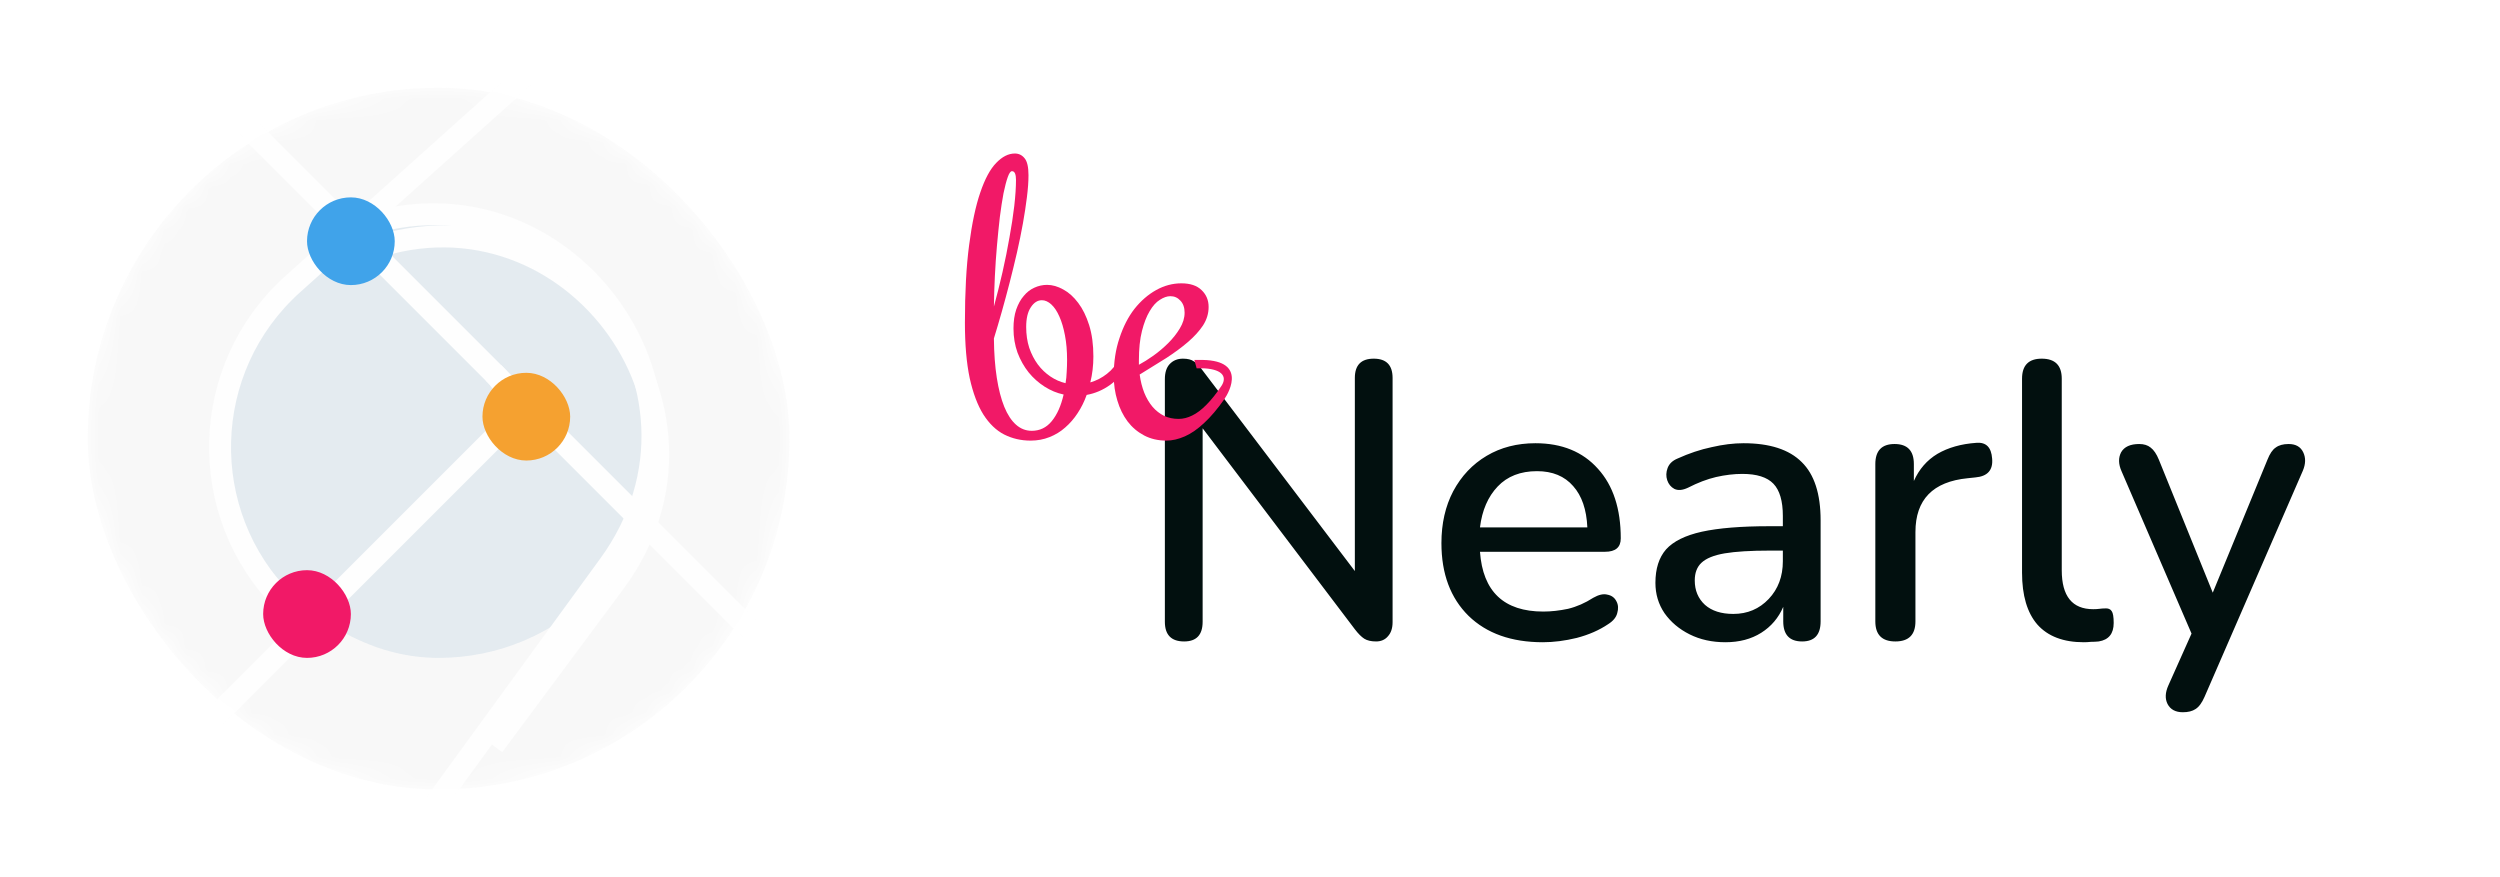<svg width="114" height="40" viewBox="0 0 114 40" fill="none" xmlns="http://www.w3.org/2000/svg">
<path d="M53.997 29.25C53.411 29.25 53.118 28.951 53.118 28.353V17.288C53.118 16.989 53.19 16.762 53.334 16.606C53.489 16.439 53.692 16.355 53.943 16.355C54.159 16.355 54.326 16.397 54.446 16.481C54.565 16.553 54.697 16.69 54.84 16.893L61.781 26.04V17.234C61.781 16.648 62.068 16.355 62.642 16.355C63.215 16.355 63.502 16.648 63.502 17.234V28.371C63.502 28.646 63.431 28.861 63.287 29.017C63.156 29.172 62.976 29.25 62.749 29.25C62.522 29.25 62.343 29.208 62.211 29.125C62.08 29.041 61.936 28.897 61.781 28.694L54.84 19.53V28.353C54.84 28.951 54.559 29.25 53.997 29.25ZM70.356 29.286C68.921 29.286 67.792 28.885 66.967 28.084C66.142 27.271 65.729 26.165 65.729 24.767C65.729 23.87 65.909 23.081 66.267 22.399C66.638 21.706 67.146 21.168 67.792 20.785C68.437 20.402 69.178 20.211 70.016 20.211C71.223 20.211 72.174 20.6 72.867 21.377C73.561 22.142 73.907 23.2 73.907 24.551C73.907 24.958 73.668 25.161 73.19 25.161H67.487C67.618 26.978 68.581 27.887 70.374 27.887C70.733 27.887 71.109 27.845 71.504 27.762C71.899 27.666 72.281 27.498 72.652 27.259C72.903 27.116 73.118 27.068 73.297 27.116C73.489 27.152 73.626 27.253 73.71 27.421C73.794 27.576 73.806 27.756 73.746 27.959C73.698 28.15 73.561 28.317 73.333 28.461C72.927 28.736 72.449 28.945 71.899 29.089C71.361 29.22 70.846 29.286 70.356 29.286ZM70.087 21.485C69.334 21.485 68.736 21.718 68.294 22.184C67.851 22.65 67.582 23.272 67.487 24.049H72.383C72.347 23.236 72.132 22.608 71.737 22.166C71.343 21.712 70.793 21.485 70.087 21.485ZM78.68 29.286C78.07 29.286 77.526 29.166 77.048 28.927C76.569 28.688 76.187 28.365 75.9 27.959C75.625 27.552 75.487 27.092 75.487 26.578C75.487 25.932 75.649 25.424 75.972 25.053C76.306 24.683 76.85 24.414 77.604 24.246C78.369 24.079 79.397 23.995 80.688 23.995H81.298V23.529C81.298 22.848 81.155 22.357 80.868 22.058C80.581 21.759 80.109 21.61 79.451 21.61C79.068 21.61 78.668 21.658 78.249 21.753C77.843 21.849 77.418 22.011 76.976 22.238C76.725 22.357 76.516 22.375 76.348 22.292C76.193 22.208 76.085 22.076 76.025 21.897C75.966 21.718 75.972 21.532 76.043 21.341C76.115 21.15 76.264 21.006 76.492 20.911C77.018 20.672 77.538 20.498 78.052 20.39C78.566 20.271 79.05 20.211 79.505 20.211C80.7 20.211 81.585 20.498 82.159 21.072C82.733 21.634 83.02 22.519 83.02 23.726V28.335C83.02 28.945 82.739 29.25 82.177 29.25C81.603 29.25 81.316 28.945 81.316 28.335V27.672C81.101 28.174 80.766 28.569 80.312 28.855C79.857 29.142 79.313 29.286 78.68 29.286ZM79.038 27.995C79.684 27.995 80.222 27.767 80.653 27.313C81.083 26.859 81.298 26.285 81.298 25.591V25.107H80.706C79.834 25.107 79.146 25.149 78.644 25.233C78.154 25.317 77.801 25.46 77.586 25.663C77.382 25.855 77.281 26.123 77.281 26.47C77.281 26.925 77.436 27.295 77.747 27.582C78.058 27.857 78.488 27.995 79.038 27.995ZM86.429 29.25C85.82 29.25 85.515 28.945 85.515 28.335V21.162C85.515 20.552 85.808 20.247 86.393 20.247C86.979 20.247 87.272 20.552 87.272 21.162V21.933C87.511 21.395 87.87 20.982 88.348 20.695C88.838 20.409 89.43 20.241 90.124 20.193C90.566 20.157 90.805 20.396 90.841 20.911C90.889 21.437 90.632 21.724 90.07 21.771L89.729 21.807C88.139 21.963 87.344 22.782 87.344 24.264V28.335C87.344 28.945 87.039 29.25 86.429 29.25ZM95.021 29.286C94.088 29.286 93.383 29.017 92.904 28.479C92.438 27.941 92.205 27.152 92.205 26.112V17.27C92.205 16.66 92.504 16.355 93.102 16.355C93.712 16.355 94.016 16.66 94.016 17.27V26.004C94.016 27.188 94.495 27.779 95.451 27.779C95.559 27.779 95.654 27.773 95.738 27.762C95.822 27.75 95.905 27.744 95.989 27.744C96.133 27.732 96.234 27.773 96.294 27.869C96.354 27.953 96.384 28.132 96.384 28.407C96.384 28.897 96.156 29.178 95.702 29.25C95.583 29.262 95.463 29.268 95.344 29.268C95.236 29.28 95.128 29.286 95.021 29.286ZM99.539 32.478C99.204 32.478 98.971 32.353 98.84 32.102C98.72 31.863 98.732 31.581 98.876 31.259L99.934 28.891L96.741 21.485C96.598 21.162 96.592 20.875 96.723 20.624C96.867 20.373 97.142 20.247 97.548 20.247C97.764 20.247 97.937 20.301 98.069 20.409C98.212 20.516 98.338 20.701 98.445 20.964L100.902 27.026L103.395 20.964C103.503 20.689 103.628 20.504 103.772 20.409C103.915 20.301 104.112 20.247 104.363 20.247C104.686 20.247 104.907 20.373 105.027 20.624C105.147 20.875 105.141 21.156 105.009 21.467L100.526 31.779C100.406 32.054 100.268 32.239 100.113 32.335C99.97 32.43 99.778 32.478 99.539 32.478Z" fill="#02100F"/>
<path d="M45.322 15.433C45.328 16.104 45.372 16.703 45.454 17.228C45.535 17.748 45.649 18.189 45.795 18.55C45.941 18.907 46.119 19.178 46.329 19.365C46.539 19.552 46.779 19.645 47.047 19.645C47.415 19.645 47.719 19.499 47.958 19.207C48.203 18.91 48.384 18.504 48.501 17.99C48.197 17.926 47.908 17.806 47.634 17.631C47.36 17.456 47.117 17.24 46.907 16.983C46.697 16.72 46.528 16.42 46.399 16.081C46.277 15.742 46.215 15.375 46.215 14.978C46.215 14.651 46.256 14.365 46.338 14.119C46.426 13.868 46.539 13.661 46.68 13.498C46.82 13.328 46.98 13.203 47.161 13.121C47.348 13.034 47.544 12.99 47.748 12.99C47.987 12.99 48.233 13.06 48.484 13.2C48.735 13.334 48.962 13.539 49.167 13.813C49.371 14.082 49.537 14.42 49.666 14.829C49.794 15.237 49.858 15.713 49.858 16.256C49.858 16.46 49.847 16.662 49.823 16.86C49.8 17.059 49.765 17.252 49.718 17.438C49.998 17.357 50.252 17.225 50.48 17.044C50.714 16.863 50.906 16.624 51.058 16.326L51.154 16.142L51.514 16.414L51.417 16.598C51.219 16.995 50.953 17.313 50.62 17.552C50.293 17.786 49.937 17.938 49.552 18.008C49.447 18.305 49.31 18.583 49.14 18.84C48.977 19.09 48.787 19.309 48.571 19.496C48.361 19.683 48.122 19.829 47.853 19.934C47.59 20.039 47.304 20.092 46.995 20.092C46.557 20.092 46.154 19.998 45.786 19.811C45.425 19.625 45.109 19.321 44.841 18.901C44.578 18.48 44.371 17.929 44.219 17.246C44.073 16.557 44 15.713 44 14.715C44 13.325 44.064 12.143 44.193 11.168C44.321 10.188 44.49 9.391 44.701 8.778C44.911 8.159 45.153 7.709 45.427 7.429C45.702 7.143 45.985 7 46.277 7C46.458 7 46.607 7.073 46.723 7.219C46.84 7.359 46.899 7.616 46.899 7.99C46.899 8.281 46.875 8.614 46.828 8.988C46.782 9.361 46.721 9.761 46.645 10.188C46.569 10.614 46.478 11.057 46.373 11.519C46.268 11.974 46.157 12.429 46.04 12.885C45.924 13.334 45.804 13.778 45.681 14.216C45.559 14.648 45.439 15.053 45.322 15.433ZM46.794 14.908C46.794 15.252 46.84 15.57 46.934 15.862C47.033 16.148 47.164 16.402 47.328 16.624C47.491 16.84 47.681 17.021 47.897 17.167C48.113 17.313 48.343 17.415 48.589 17.473C48.618 17.31 48.635 17.141 48.641 16.965C48.653 16.785 48.659 16.601 48.659 16.414C48.659 15.999 48.627 15.626 48.562 15.293C48.498 14.954 48.413 14.668 48.308 14.435C48.203 14.195 48.081 14.011 47.941 13.883C47.8 13.755 47.657 13.69 47.512 13.69C47.313 13.69 47.144 13.798 47.004 14.014C46.864 14.225 46.794 14.522 46.794 14.908ZM46.329 8.2C46.329 8.077 46.315 7.981 46.286 7.911C46.256 7.841 46.21 7.806 46.145 7.806C46.081 7.806 46.017 7.896 45.953 8.077C45.889 8.258 45.824 8.503 45.76 8.813C45.702 9.122 45.646 9.481 45.594 9.89C45.547 10.299 45.503 10.733 45.462 11.195C45.422 11.65 45.389 12.117 45.366 12.596C45.343 13.074 45.328 13.536 45.322 13.979C45.462 13.466 45.594 12.94 45.716 12.403C45.839 11.86 45.944 11.335 46.032 10.827C46.125 10.319 46.198 9.84 46.251 9.391C46.303 8.935 46.329 8.538 46.329 8.2Z" fill="#F11967"/>
<path d="M53.746 19.102C53.951 19.102 54.158 19.05 54.368 18.945C54.584 18.84 54.8 18.676 55.016 18.454C55.238 18.232 55.466 17.946 55.699 17.596C55.933 17.24 55.831 16.852 54.911 16.796H54.567L54.462 16.414H54.637C56.879 16.355 56.075 17.85 55.831 18.2C55.521 18.644 55.215 19.006 54.911 19.286C54.614 19.566 54.319 19.771 54.027 19.899C53.735 20.027 53.455 20.092 53.186 20.092C52.807 20.092 52.468 20.013 52.17 19.855C51.873 19.698 51.621 19.485 51.417 19.216C51.213 18.942 51.058 18.626 50.953 18.27C50.842 17.908 50.787 17.529 50.787 17.132C50.787 16.501 50.874 15.929 51.049 15.415C51.219 14.896 51.446 14.452 51.732 14.084C52.024 13.717 52.354 13.431 52.722 13.226C53.09 13.022 53.472 12.92 53.869 12.92C54.272 12.92 54.578 13.022 54.789 13.226C55.005 13.431 55.113 13.687 55.113 13.997C55.113 14.295 55.028 14.575 54.859 14.838C54.689 15.094 54.459 15.348 54.167 15.599C53.881 15.845 53.548 16.09 53.169 16.335C52.789 16.574 52.389 16.822 51.969 17.079C52.01 17.383 52.08 17.66 52.179 17.911C52.278 18.156 52.404 18.369 52.556 18.55C52.707 18.726 52.883 18.863 53.081 18.962C53.279 19.055 53.501 19.102 53.746 19.102ZM54.018 14.259C54.018 14.026 53.954 13.842 53.825 13.708C53.703 13.574 53.551 13.506 53.37 13.506C53.218 13.506 53.058 13.562 52.888 13.673C52.719 13.778 52.564 13.95 52.424 14.19C52.284 14.423 52.167 14.724 52.074 15.091C51.98 15.459 51.934 15.906 51.934 16.431V16.633C52.132 16.528 52.351 16.39 52.591 16.221C52.836 16.046 53.063 15.853 53.274 15.643C53.484 15.433 53.659 15.211 53.799 14.978C53.945 14.738 54.018 14.499 54.018 14.259Z" fill="#F11967"/>
<mask id="mask0" mask-type="alpha" maskUnits="userSpaceOnUse" x="4" y="4" width="32" height="32">
<rect x="4" y="4" width="32" height="32" rx="16" fill="#F8F8F8"/>
</mask>
<g mask="url(#mask0)">
<rect x="4" y="4" width="32" height="32" rx="16" fill="#F8F8F8"/>
<rect opacity="0.4" x="10" y="10" width="20" height="20" rx="10" fill="#C5D7E3"/>
<g filter="url(#filter0_d)">
<path d="M16.5 10.5V10.5C25.732 6.894 33.924 17.622 28.013 25.578L22.5 33" stroke="#FEFEFE"/>
</g>
<path d="M18.5 38.5L27.773 25.769C33.683 17.656 25.349 6.848 16 10.5V10.5" stroke="#FEFEFE"/>
<path d="M8.5 34L22.586 19.914C23.367 19.133 23.367 17.867 22.586 17.086L8 2.5" stroke="#FEFEFE"/>
<path d="M14 28.5L12.964 27.464C8.908 23.408 9.087 16.78 13.356 12.95L25 2.5" stroke="#FEFEFE"/>
<path d="M22.5 17L36.5 31" stroke="#FEFEFE"/>
<rect x="12" y="26" width="4" height="4" rx="2" fill="#F11967"/>
<rect x="14" y="9" width="4" height="4" rx="2" fill="#40A3EA"/>
<rect x="22" y="17" width="4" height="4" rx="2" fill="#F5A130"/>
</g>
<defs>
<filter id="filter0_d" x="12.318" y="6.279" width="22.198" height="32.019" filterUnits="userSpaceOnUse" color-interpolation-filters="sRGB">
<feFlood flood-opacity="0" result="BackgroundImageFix"/>
<feColorMatrix in="SourceAlpha" type="matrix" values="0 0 0 0 0 0 0 0 0 0 0 0 0 0 0 0 0 0 127 0" result="hardAlpha"/>
<feOffset dy="1"/>
<feGaussianBlur stdDeviation="2"/>
<feColorMatrix type="matrix" values="0 0 0 0 0.699 0 0 0 0 0.726 0 0 0 0 0.746 0 0 0 0.24 0"/>
<feBlend mode="normal" in2="BackgroundImageFix" result="effect1_dropShadow"/>
<feBlend mode="normal" in="SourceGraphic" in2="effect1_dropShadow" result="shape"/>
</filter>
</defs>
</svg>
